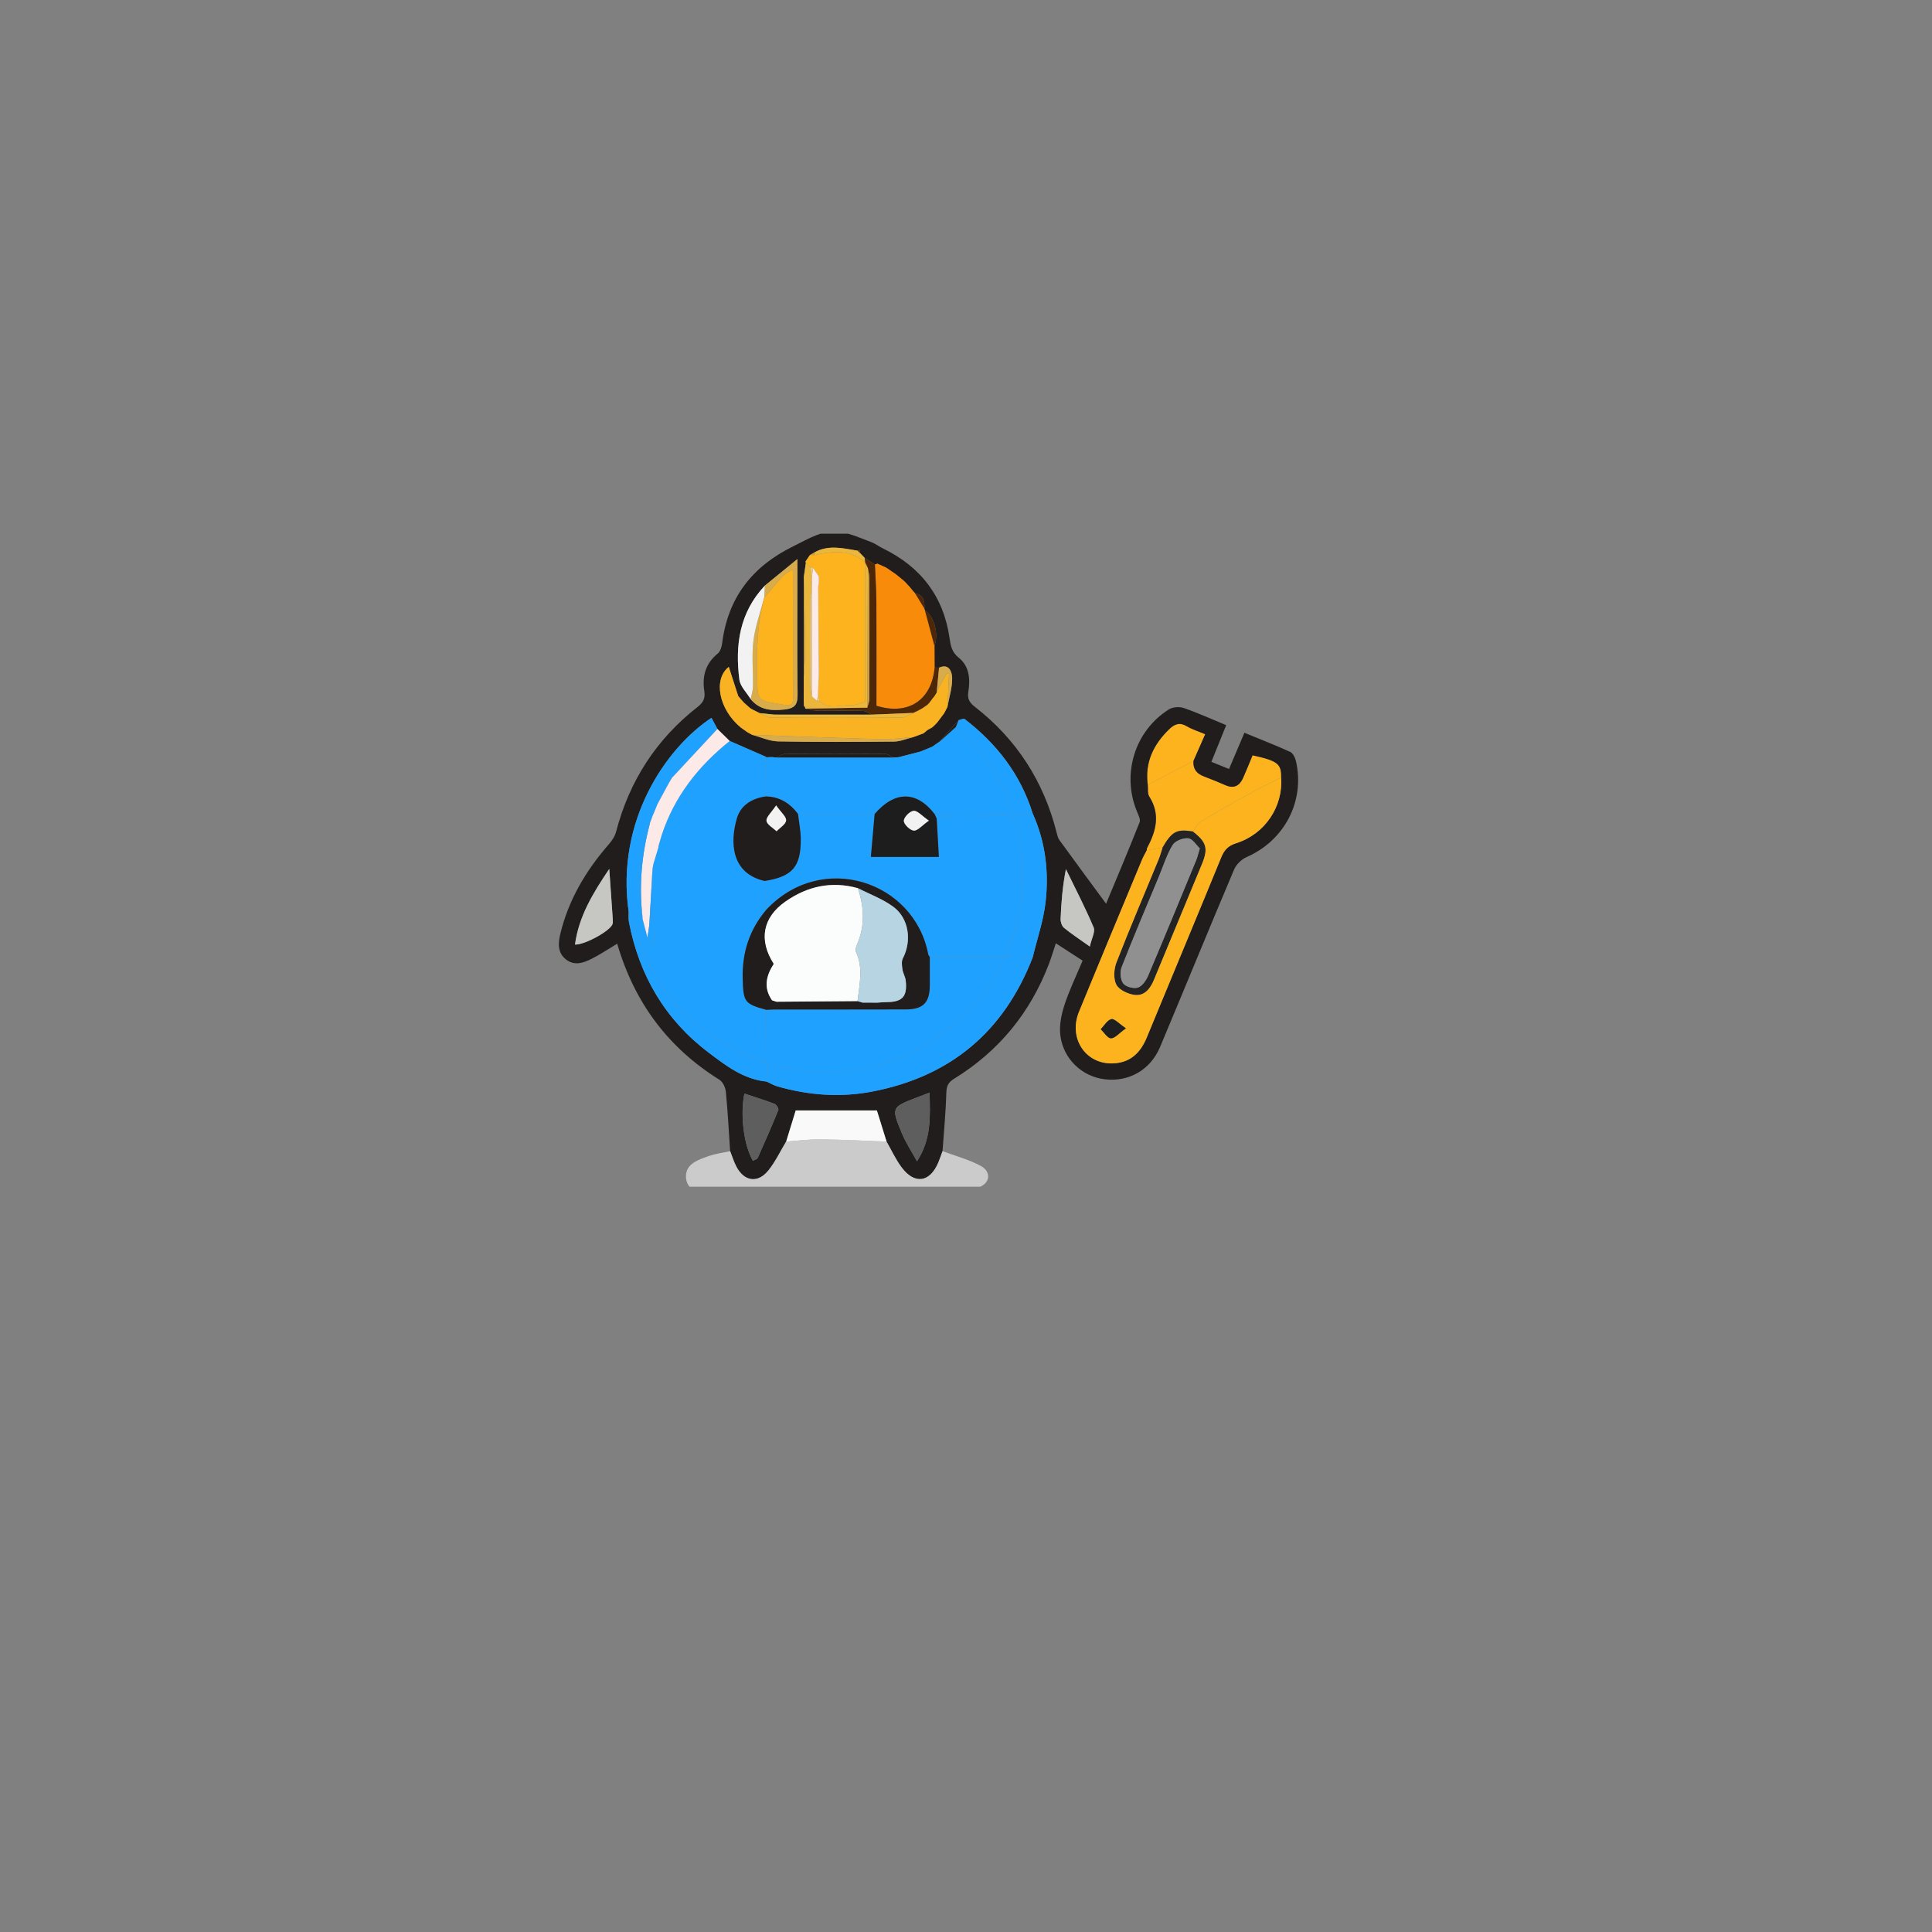 <svg xmlns="http://www.w3.org/2000/svg" xmlns:xlink="http://www.w3.org/1999/xlink" width="500" zoomAndPan="magnify" viewBox="0 0 375 375" height="500" preserveAspectRatio="xMidYMid meet" version="1.0"><rect x="0" y="0" width="375" height="375" fill="#808080" stroke="none"/><defs><clipPath id="bec29f6a66"><path d="M 108 103.586 L 252 103.586 L 252 229 L 108 229 Z M 108 103.586 " clip-rule="nonzero"/></clipPath><clipPath id="135d4a6168"><path d="M 133 221 L 192 221 L 192 230.336 L 133 230.336 Z M 133 221 " clip-rule="nonzero"/></clipPath></defs><path fill="#fcb31e" d="M 248.676 150.918 C 246.504 152.023 244.301 153.074 242.168 154.25 C 239.07 155.957 235.996 157.715 232.977 159.551 C 232.359 159.93 232.023 160.766 231.555 161.391 C 228.406 160.875 227.5 161.352 225.656 164.488 C 224.633 164.676 223.613 164.863 222.59 165.051 C 222.605 164.895 222.582 164.723 222.648 164.594 C 224.395 161.324 225.273 158.059 223.066 154.59 C 222.699 154.016 222.863 153.105 222.781 152.348 C 225.738 150.797 228.695 149.25 231.652 147.695 C 231.543 149.211 232.242 150.152 233.652 150.68 C 235.09 151.215 236.504 151.816 237.918 152.422 C 239.527 153.105 240.605 152.504 241.273 151.02 C 241.93 149.555 242.516 148.055 243.129 146.598 C 248.012 147.684 248.727 148.246 248.676 150.918 Z M 248.676 150.918 " fill-opacity="1" fill-rule="nonzero"/><path fill="#fcb31e" d="M 231.652 147.699 C 228.695 149.25 225.738 150.797 222.781 152.352 C 222.195 147.996 223.875 144.523 226.93 141.555 C 227.992 140.516 228.996 140.148 230.391 140.977 C 231.434 141.59 232.625 141.953 233.938 142.508 C 233.117 144.359 232.383 146.031 231.652 147.699 Z M 231.652 147.699 " fill-opacity="1" fill-rule="nonzero"/><path fill="#242424" d="M 225.656 164.492 C 227.5 161.355 228.406 160.879 231.555 161.395 C 234.211 163.465 234.559 164.688 233.281 167.766 C 230.184 175.254 227.059 182.73 223.969 190.219 C 223.266 191.926 222.129 193.352 220.242 193.117 C 218.953 192.957 217.23 192.168 216.684 191.133 C 216.082 189.992 216.195 188.105 216.703 186.809 C 219.301 180.117 222.133 173.523 224.859 166.883 C 225.18 166.109 225.391 165.289 225.656 164.492 Z M 232.879 164.672 C 232.203 164.039 231.488 162.812 230.645 162.719 C 229.656 162.613 228.102 163.211 227.617 164.004 C 226.465 165.898 225.801 168.086 224.941 170.156 C 222.508 176.004 220.023 181.828 217.711 187.727 C 217.355 188.633 217.461 190.133 218.016 190.871 C 218.504 191.535 220.035 191.945 220.855 191.688 C 221.691 191.422 222.461 190.301 222.852 189.383 C 226.023 181.914 229.105 174.414 232.199 166.914 C 232.426 166.355 232.559 165.75 232.879 164.672 Z M 232.879 164.672 " fill-opacity="1" fill-rule="nonzero"/><g clip-path="url(#bec29f6a66)"><path fill="#201d1c" d="M 141.719 223.438 C 141.461 219.59 141.262 215.73 140.887 211.895 C 140.805 211.074 140.293 209.98 139.633 209.574 C 129.66 203.355 123.129 194.578 119.797 183.168 C 118.145 184.156 116.57 185.219 114.891 186.074 C 113.281 186.898 111.5 187.52 109.855 186.227 C 108.234 184.953 108.316 183.141 108.746 181.328 C 110.328 174.703 113.684 169.043 118.113 163.945 C 118.742 163.223 119.348 162.348 119.582 161.449 C 122.148 151.598 127.379 143.488 135.395 137.223 C 136.52 136.344 136.922 135.523 136.707 134.129 C 136.258 131.277 136.941 128.785 139.309 126.855 C 139.805 126.453 140.074 125.582 140.164 124.895 C 141.277 116.004 145.984 109.945 154.043 106 C 157.082 104.516 159.848 102.676 163.316 103.293 C 165.305 103.645 167.207 104.512 169.117 105.227 C 169.898 105.52 170.582 106.059 171.336 106.426 C 178.688 110 183.145 115.723 184.312 123.887 C 184.52 125.328 184.742 126.582 186.082 127.652 C 188.141 129.293 188.352 131.793 187.953 134.262 C 187.746 135.559 188.105 136.324 189.176 137.156 C 197.285 143.445 202.566 151.617 205.082 161.574 C 205.215 162.086 205.336 162.656 205.637 163.066 C 208.637 167.207 211.676 171.316 214.691 175.41 C 216.77 170.41 219.047 165.027 221.199 159.594 C 221.418 159.039 220.938 158.148 220.66 157.457 C 217.695 150.219 220.25 141.871 226.875 137.695 C 227.621 137.223 228.922 137.133 229.777 137.426 C 232.535 138.383 235.203 139.598 238.004 140.754 C 237.02 143.195 236.105 145.453 235.129 147.871 C 236.312 148.348 237.355 148.773 238.555 149.258 C 239.57 146.867 240.523 144.621 241.539 142.23 C 244.613 143.496 247.559 144.637 250.43 145.945 C 250.977 146.195 251.402 147.09 251.551 147.758 C 253.312 155.547 249.301 163.156 241.957 166.363 C 240.977 166.793 239.957 167.781 239.543 168.762 C 234.691 180.219 229.988 191.742 225.172 203.211 C 223.277 207.715 219.078 210.062 214.371 209.48 C 210.023 208.945 206.371 205.543 205.812 200.957 C 205.582 199.055 206 196.949 206.602 195.094 C 207.559 192.168 208.918 189.367 210.133 186.457 C 208.438 185.363 206.77 184.277 204.938 183.094 C 204.477 184.477 204.09 185.781 203.609 187.051 C 199.992 196.562 193.871 204.039 185.203 209.375 C 184.062 210.074 183.723 210.781 183.684 212.105 C 183.574 215.883 183.211 219.656 182.945 223.43 C 182.684 224.145 182.445 224.871 182.152 225.574 C 180.512 229.547 177.492 229.977 174.945 226.504 C 173.828 224.98 173.027 223.227 172.078 221.574 C 171.422 219.457 170.758 217.34 170.195 215.531 C 164.797 215.531 159.664 215.531 154.441 215.531 C 153.855 217.445 153.223 219.508 152.59 221.57 C 151.453 223.457 150.496 225.488 149.129 227.191 C 147.074 229.738 144.422 229.324 142.91 226.402 C 142.426 225.465 142.113 224.434 141.719 223.438 Z M 181.398 140.758 C 181.559 140.594 181.723 140.434 181.883 140.266 L 181.863 140.289 C 182.332 139.664 182.801 139.039 183.27 138.414 L 183.266 138.422 C 183.484 138 183.703 137.578 183.922 137.156 L 183.906 137.117 C 184.242 135.27 184.852 133.414 184.805 131.578 C 184.781 130.555 184.316 128.691 182.262 129.594 C 181.973 129.586 181.68 129.582 181.391 129.574 C 181.387 128.172 181.379 126.773 181.375 125.371 C 182.223 122.996 181.355 119.742 179.516 118.43 C 179.441 118.336 179.41 118.227 179.422 118.109 C 179.484 116.727 179.312 115.492 177.633 115.18 L 177.645 115.191 C 177.496 115.027 177.352 114.859 177.203 114.699 L 177.195 114.691 C 176.984 114.438 176.773 114.18 176.566 113.926 L 176.734 113.777 L 176.562 113.922 C 176.266 113.605 175.969 113.281 175.672 112.961 L 175.742 112.836 L 175.68 112.969 C 175.52 112.824 175.359 112.684 175.203 112.539 L 175.293 112.371 L 175.199 112.539 C 174.941 112.332 174.68 112.117 174.426 111.91 L 174.422 111.906 C 174.254 111.766 174.082 111.621 173.914 111.48 L 173.922 111.492 C 173.285 111.059 172.645 110.617 172.008 110.18 L 172.004 110.184 C 171.441 109.922 170.879 109.668 170.316 109.41 C 170.156 109.465 169.988 109.523 169.828 109.578 C 169.156 109.141 168.488 108.707 167.816 108.27 C 167.52 107.957 167.223 107.652 166.922 107.344 C 166.891 107.133 166.863 106.922 166.832 106.715 C 166.719 106.777 166.602 106.836 166.488 106.902 C 163.68 106.449 160.855 105.688 158.117 107.207 C 157.816 107.379 157.516 107.559 157.211 107.734 L 157.211 107.73 C 156.934 108.141 156.648 108.551 156.367 108.965 C 156.324 109.055 156.344 109.129 156.426 109.199 C 156.293 110.113 156.156 111.031 156.02 111.949 C 156.02 118.43 156.02 124.914 156.02 131.395 C 156.02 131.73 156.016 132.066 156.016 132.402 C 156.012 133.617 156.012 134.832 156.008 136.051 C 156.02 136.379 156.031 136.707 156.047 137.027 C 156.129 137.148 156.219 137.262 156.305 137.379 L 156.281 137.547 C 157.008 137.68 157.734 137.918 158.465 137.926 C 161.445 137.969 164.43 137.898 167.406 137.973 C 168.039 137.992 168.656 138.457 169.281 138.719 C 168.664 138.723 168.051 138.723 167.438 138.727 C 167.133 138.727 166.828 138.723 166.523 138.723 C 165.441 138.723 164.352 138.723 163.27 138.723 C 163.113 138.723 162.957 138.723 162.801 138.723 C 160.625 138.723 158.457 138.723 156.281 138.723 C 155.824 138.723 155.367 138.723 154.902 138.723 C 153.664 138.723 152.426 138.723 151.184 138.723 C 150.875 138.719 150.562 138.719 150.25 138.715 C 149.316 138.617 148.387 138.523 147.453 138.426 L 147.445 138.422 C 147.016 138.203 146.586 137.988 146.16 137.77 L 146.203 137.809 C 146 137.691 145.801 137.574 145.602 137.457 L 145.621 137.469 C 145.199 137.102 144.785 136.73 144.363 136.359 L 144.402 136.395 C 144.176 136.145 143.953 135.895 143.73 135.641 L 143.723 135.625 C 143.578 135.457 143.434 135.281 143.289 135.113 C 142.672 133.215 142.062 131.316 141.457 129.445 C 138.398 131.844 139.516 137.688 143.785 141.215 C 144.23 141.527 144.672 141.84 145.117 142.156 L 145.109 142.148 C 145.422 142.316 145.734 142.492 146.043 142.66 L 146.012 142.641 C 147.691 143.082 149.363 143.875 151.055 143.906 C 158.547 144.051 166.043 144.016 173.535 143.938 C 174.77 143.926 176.004 143.383 177.242 143.082 L 177.23 143.086 C 177.895 142.844 178.555 142.598 179.215 142.355 L 179.254 142.336 C 179.512 142.117 179.773 141.902 180.035 141.684 L 180.012 141.703 C 180.316 141.531 180.629 141.363 180.934 141.191 L 180.922 141.203 C 181.09 141.047 181.258 140.895 181.426 140.738 Z M 180.949 144.941 L 180.949 144.938 C 180.18 145.254 179.406 145.574 178.633 145.891 L 178.633 145.887 C 177.23 146.246 175.828 146.613 174.426 146.973 C 174.113 146.992 173.797 147.008 173.484 147.023 C 172.91 146.781 172.344 146.332 171.77 146.328 C 165.324 146.277 158.883 146.277 152.441 146.328 C 151.867 146.332 151.301 146.781 150.727 147.023 C 150.414 147 150.098 146.977 149.785 146.953 C 149.426 146.941 149.07 146.926 148.715 146.914 C 146.355 145.883 143.992 144.848 141.633 143.816 C 140.84 143.039 140.047 142.262 139.254 141.484 C 138.871 140.773 138.488 140.059 138.098 139.328 C 129.293 145.141 119.512 159.266 122.023 176.926 C 122.039 177.613 121.957 178.324 122.086 178.988 C 124.082 189.355 129.125 197.934 137.559 204.312 C 140.906 206.84 144.336 209.504 148.805 209.926 C 149.492 210.242 150.148 210.648 150.867 210.855 C 156.941 212.598 163.086 213.062 169.328 211.863 C 184.52 208.938 194.871 200.227 200.449 185.816 C 201.305 182.246 202.531 178.719 202.945 175.098 C 203.613 169.215 202.93 163.395 200.449 157.902 C 198.094 150.316 193.473 144.355 187.246 139.566 C 187.035 139.402 186.465 139.703 186.062 139.781 C 184.82 141.18 183.582 142.574 182.34 143.977 L 182.32 143.988 C 181.863 144.312 181.41 144.625 180.949 144.941 Z M 148.457 113.668 C 143.539 118.863 142.652 125.207 143.512 131.918 C 143.68 133.25 144.941 134.438 145.695 135.695 C 147.449 137.812 149.641 137.992 152.262 137.715 C 154.66 137.465 154.836 136.395 154.809 134.438 C 154.711 127.086 154.773 119.73 154.773 112.379 C 154.773 111.34 154.773 110.301 154.773 108.516 C 152.312 110.523 150.383 112.094 148.457 113.668 Z M 222.781 152.352 C 222.863 153.109 222.699 154.02 223.066 154.594 C 225.273 158.062 224.395 161.332 222.648 164.598 C 222.582 164.727 222.605 164.902 222.59 165.055 C 222.285 165.652 221.938 166.238 221.676 166.855 C 217.586 176.703 213.473 186.539 209.43 196.402 C 207.375 201.414 210.582 206.445 215.77 206.414 C 219.203 206.391 221.305 204.496 222.578 201.406 C 227.375 189.762 232.242 178.148 237.012 166.492 C 237.613 165.02 238.328 164.184 239.938 163.672 C 245.535 161.906 249.059 156.586 248.676 150.926 C 248.727 148.25 248.016 147.691 243.125 146.605 C 242.512 148.066 241.926 149.562 241.27 151.027 C 240.602 152.512 239.527 153.113 237.914 152.43 C 236.5 151.828 235.086 151.227 233.648 150.688 C 232.238 150.16 231.539 149.219 231.648 147.703 C 232.383 146.035 233.117 144.363 233.93 142.512 C 232.617 141.957 231.426 141.594 230.383 140.98 C 228.988 140.152 227.984 140.516 226.918 141.559 C 223.871 144.523 222.191 147.992 222.781 152.352 Z M 144.484 212.266 C 143.633 216.453 144.379 222.289 146.145 225.309 C 146.461 225.129 146.953 225.027 147.07 224.758 C 148.457 221.676 149.809 218.582 151.074 215.449 C 151.184 215.184 150.707 214.402 150.344 214.262 C 148.426 213.527 146.457 212.918 144.484 212.266 Z M 180.426 212.082 C 179.367 212.488 178.672 212.746 177.977 213.012 C 173.031 214.922 172.965 214.953 175.035 219.93 C 175.828 221.836 176.988 223.582 177.984 225.41 C 180.785 221.105 180.547 216.781 180.426 212.082 Z M 118.258 168.652 C 115.055 173.406 112.34 177.875 111.609 183.344 C 113.594 183.387 118.367 180.699 118.871 179.418 C 118.977 179.148 118.965 178.812 118.949 178.512 C 118.734 175.387 118.512 172.262 118.258 168.652 Z M 211.535 183.723 C 211.883 182.133 212.629 180.836 212.273 180.008 C 210.648 176.168 208.719 172.457 206.891 168.695 C 206.227 172.125 205.988 175.242 205.859 178.367 C 205.84 178.941 206.098 179.746 206.52 180.09 C 207.938 181.258 209.48 182.258 211.535 183.723 Z M 211.535 183.723 " fill-opacity="1" fill-rule="nonzero"/></g><g clip-path="url(#135d4a6168)"><path fill="#cbcbcb" d="M 141.719 223.438 C 142.113 224.43 142.426 225.465 142.914 226.406 C 144.426 229.328 147.078 229.742 149.133 227.195 C 150.504 225.496 151.457 223.461 152.594 221.574 C 154.805 221.422 157.016 221.117 159.227 221.141 C 163.512 221.188 167.797 221.422 172.078 221.578 C 173.023 223.23 173.828 224.984 174.945 226.508 C 177.488 229.984 180.512 229.551 182.152 225.578 C 182.441 224.875 182.684 224.148 182.945 223.434 C 185.434 224.363 188.051 225.047 190.367 226.301 C 192.195 227.289 192.309 229.25 190.512 230.223 C 187.508 231.844 184.273 233.297 180.965 234.016 C 171.148 236.148 161.168 236.098 151.238 235.02 C 146.602 234.516 142.02 233.344 137.473 232.215 C 135.492 231.723 133.137 230.793 133.141 228.328 C 133.145 225.875 135.523 225.129 137.469 224.418 C 138.828 223.93 140.301 223.758 141.719 223.438 Z M 141.719 223.438 " fill-opacity="1" fill-rule="nonzero"/></g><path fill="#1fa2ff" d="M 122.016 176.934 C 119.512 159.277 129.289 145.152 138.094 139.336 C 138.484 140.066 138.867 140.781 139.242 141.492 C 136.445 144.504 133.648 147.508 130.852 150.52 C 130.68 150.699 130.512 150.879 130.336 151.062 L 130.402 151.027 C 130.219 151.332 130.031 151.641 129.848 151.941 L 129.871 151.906 C 129.695 152.23 129.523 152.547 129.348 152.871 C 129.191 153.16 129.035 153.453 128.879 153.742 C 128.445 154.543 128.008 155.344 127.574 156.148 L 127.602 156.117 C 127.414 156.574 127.227 157.035 127.039 157.492 L 127.055 157.473 C 126.91 157.797 126.762 158.129 126.617 158.457 L 126.648 158.422 C 126.477 158.891 126.305 159.359 126.129 159.828 L 126.152 159.801 C 125.852 160.227 125.371 160.613 125.277 161.078 C 124.723 163.918 123.934 166.77 123.848 169.629 C 123.766 172.527 124.414 175.445 124.746 178.355 L 124.723 178.332 C 125.043 179.574 125.371 180.824 125.695 182.066 L 125.66 182 C 125.773 182.637 125.883 183.273 126 183.906 C 126.254 183.891 126.508 183.879 126.762 183.871 C 126.844 183.18 127.023 182.484 126.992 181.797 C 126.879 178.734 126.676 175.684 126.562 172.621 C 126.516 171.293 126.613 169.961 126.645 168.633 C 126.703 168.312 126.758 168 126.82 167.68 C 127.152 166.57 127.492 165.461 127.828 164.348 L 127.766 164.344 C 127.984 163.598 128.203 162.852 128.422 162.098 C 130.875 154.598 135.539 148.691 141.625 143.82 C 143.984 144.852 146.344 145.887 148.707 146.918 L 148.723 147.016 C 148.684 149.539 148.645 152.062 148.613 154.586 C 145.973 154.973 143.793 156.254 143.035 158.82 C 141.707 163.312 141.785 169.484 148.418 171 C 148.527 172.852 148.641 174.699 148.754 176.547 C 145.473 180.41 144.016 184.863 144.152 189.941 C 144.27 194.438 144.465 194.852 148.734 196.008 C 148.703 199.406 148.668 202.809 148.629 206.211 C 134.918 201.555 126.344 192.18 122.797 178.152 C 122.688 177.711 122.285 177.34 122.016 176.934 Z M 122.016 176.934 " fill-opacity="1" fill-rule="nonzero"/><path fill="#1fa2ff" d="M 148.617 154.586 C 148.656 152.062 148.691 149.539 148.73 147.016 C 149.082 147 149.434 146.977 149.781 146.957 C 150.094 146.98 150.406 147.004 150.723 147.027 C 158.309 147.027 165.895 147.027 173.484 147.027 C 173.797 147.012 174.113 146.996 174.426 146.977 C 175.828 146.617 177.23 146.254 178.633 145.887 L 178.633 145.891 C 179.406 145.574 180.18 145.254 180.949 144.938 L 180.949 144.941 C 181.41 144.625 181.863 144.312 182.32 143.992 L 182.34 143.98 C 183.395 143.031 184.457 142.082 185.516 141.133 C 190.629 145.703 194.746 150.926 196.289 157.809 C 191.328 157.879 186.375 157.945 181.418 158.02 C 177.914 153.465 173.664 153.461 169.766 158.004 C 164.812 158 159.855 157.992 154.902 157.988 C 153.328 155.898 151.309 154.617 148.617 154.586 Z M 148.617 154.586 " fill-opacity="1" fill-rule="nonzero"/><path fill="#fcb31e" d="M 248.676 150.918 C 249.059 156.582 245.535 161.898 239.938 163.664 C 238.328 164.176 237.609 165.012 237.012 166.484 C 232.246 178.141 227.375 189.754 222.578 201.398 C 221.305 204.484 219.203 206.383 215.77 206.402 C 210.582 206.438 207.375 201.406 209.43 196.395 C 213.473 186.527 217.586 176.691 221.676 166.848 C 221.938 166.23 222.285 165.648 222.59 165.043 C 223.613 164.859 224.633 164.672 225.656 164.484 C 225.391 165.281 225.18 166.105 224.859 166.879 C 222.133 173.52 219.301 180.113 216.703 186.805 C 216.203 188.094 216.082 189.988 216.684 191.129 C 217.23 192.16 218.949 192.953 220.242 193.113 C 222.129 193.348 223.266 191.918 223.969 190.215 C 227.059 182.727 230.184 175.246 233.281 167.762 C 234.559 164.684 234.211 163.461 231.555 161.391 C 232.023 160.766 232.359 159.93 232.977 159.551 C 235.996 157.715 239.07 155.957 242.168 154.25 C 244.301 153.074 246.504 152.023 248.676 150.918 Z M 218.539 199.594 C 217.168 198.684 216.305 197.668 215.715 197.812 C 214.914 198.004 214.328 199.086 213.652 199.781 C 214.316 200.41 214.969 201.527 215.641 201.539 C 216.406 201.547 217.176 200.566 218.539 199.594 Z M 218.539 199.594 " fill-opacity="1" fill-rule="nonzero"/><path fill="#1fa2ff" d="M 200.449 185.824 C 194.867 200.23 184.52 208.941 169.328 211.871 C 163.086 213.074 156.941 212.609 150.867 210.867 C 150.148 210.66 149.492 210.25 148.805 209.938 C 148.824 208.84 148.848 207.746 148.863 206.648 C 149.469 206.742 150.086 206.793 150.68 206.938 C 156.672 208.422 162.672 208.469 168.703 207.141 C 174.926 205.777 180.391 202.832 185.207 198.816 C 189.434 195.301 192.895 191.066 194.867 185.805 C 194.996 185.734 195.137 185.676 195.273 185.621 C 196.996 185.684 198.723 185.758 200.449 185.824 Z M 200.449 185.824 " fill-opacity="1" fill-rule="nonzero"/><path fill="#fcb31e" d="M 156.422 109.184 C 156.348 109.121 156.328 109.043 156.371 108.957 C 156.652 108.543 156.938 108.133 157.219 107.719 L 157.219 107.723 C 157.527 107.723 157.832 107.73 158.141 107.73 C 161.574 106.977 164.953 106.586 167.91 109.125 L 167.906 109.121 C 167.906 118.184 167.906 127.242 167.906 136.254 C 166.777 136.523 165.949 136.918 165.148 136.875 C 163.105 136.766 160.871 137.867 159.059 136.055 C 158.969 135.734 158.883 135.41 158.793 135.082 C 158.801 134.66 158.809 134.238 158.812 133.812 C 158.852 132.844 158.895 131.871 158.934 130.895 C 158.895 125.211 158.855 119.531 158.812 113.848 C 158.852 113.637 158.895 113.426 158.934 113.219 C 158.938 112.957 158.941 112.703 158.945 112.445 C 158.938 112.238 158.926 112.035 158.922 111.824 C 158.551 111.293 158.176 110.758 157.797 110.23 C 157.629 110.188 157.457 110.141 157.285 110.098 C 157.004 109.797 156.711 109.492 156.422 109.184 Z M 156.422 109.184 " fill-opacity="1" fill-rule="nonzero"/><path fill="#f88c0a" d="M 181.379 125.375 C 181.383 126.777 181.391 128.176 181.398 129.578 C 180.84 135.875 176.297 138.918 170.113 136.98 C 170.113 130.328 170.141 123.629 170.102 116.934 C 170.086 114.477 169.918 112.023 169.82 109.574 C 169.98 109.52 170.148 109.461 170.309 109.406 C 170.867 109.664 171.434 109.918 171.992 110.18 L 172 110.176 C 172.641 110.609 173.277 111.051 173.914 111.488 L 173.902 111.477 C 174.074 111.617 174.242 111.762 174.414 111.902 L 174.418 111.906 C 174.676 112.113 174.938 112.324 175.191 112.535 L 175.285 112.367 L 175.195 112.535 C 175.355 112.68 175.512 112.82 175.672 112.961 L 175.734 112.832 L 175.664 112.957 C 175.961 113.277 176.262 113.602 176.559 113.918 L 176.73 113.773 L 176.562 113.922 C 176.77 114.176 176.98 114.43 177.191 114.688 L 177.199 114.695 C 177.348 114.859 177.492 115.027 177.641 115.188 L 177.625 115.176 C 178.227 116.152 178.82 117.129 179.418 118.105 C 179.406 118.223 179.434 118.332 179.512 118.426 C 180.141 120.75 180.758 123.062 181.379 125.375 Z M 181.379 125.375 " fill-opacity="1" fill-rule="nonzero"/><path fill="#f9b221" d="M 143.785 141.211 C 139.512 137.68 138.395 131.84 141.457 129.441 C 142.062 131.312 142.672 133.211 143.289 135.109 C 143.434 135.277 143.578 135.453 143.723 135.621 L 143.73 135.637 C 143.957 135.887 144.18 136.137 144.402 136.391 L 144.363 136.355 C 144.785 136.727 145.199 137.094 145.621 137.465 L 145.602 137.453 C 145.801 137.57 146 137.688 146.203 137.805 L 146.16 137.766 C 146.586 137.984 147.016 138.199 147.445 138.41 L 147.453 138.414 C 148.18 138.723 148.902 139.285 149.625 139.289 C 158.105 139.352 166.582 139.352 175.055 139.285 C 175.773 139.281 176.484 138.695 177.203 138.383 L 177.191 138.391 C 177.508 138.246 177.82 138.098 178.141 137.953 L 178.152 137.945 C 178.453 137.777 178.758 137.609 179.059 137.445 L 179.039 137.453 C 179.324 137.258 179.613 137.059 179.898 136.863 L 179.871 136.91 C 180.039 136.746 180.203 136.586 180.371 136.426 L 180.332 136.465 C 180.535 136.191 180.734 135.918 180.938 135.648 L 180.961 135.617 C 181.094 135.449 181.234 135.281 181.371 135.113 L 181.352 135.141 C 181.504 134.898 181.652 134.66 181.805 134.418 L 181.828 134.23 C 182.457 133.078 183.086 131.926 183.719 130.773 C 183.879 130.773 184.043 130.777 184.203 130.777 C 184.105 132.895 184.012 135.008 183.914 137.121 L 183.926 137.16 C 183.707 137.578 183.488 138 183.273 138.426 L 183.277 138.422 C 182.809 139.043 182.34 139.668 181.871 140.293 L 181.895 140.27 C 181.73 140.438 181.566 140.598 181.406 140.762 L 181.43 140.738 C 181.262 140.895 181.094 141.047 180.926 141.203 L 180.938 141.191 C 180.633 141.363 180.324 141.531 180.016 141.703 L 180.039 141.684 C 179.777 141.902 179.516 142.117 179.258 142.336 L 179.219 142.355 C 178.559 142.598 177.898 142.844 177.238 143.086 L 177.246 143.082 C 175.188 143.223 173.117 143.527 171.062 143.473 C 162.715 143.254 154.363 142.926 146.016 142.637 L 146.047 142.656 C 145.738 142.488 145.426 142.312 145.113 142.145 L 145.121 142.152 C 144.672 141.836 144.227 141.523 143.785 141.211 Z M 143.785 141.211 " fill-opacity="1" fill-rule="nonzero"/><path fill="#1fa2ff" d="M 200.449 185.824 C 198.723 185.758 196.996 185.688 195.273 185.617 C 195.359 185.242 195.387 184.844 195.535 184.5 C 198.887 176.809 199.266 168.871 197.574 160.746 C 197.234 159.109 196.527 158.25 194.621 158.352 C 191.387 158.52 188.133 158.359 184.891 158.418 C 183.863 158.441 182.84 158.734 181.816 158.902 C 181.684 158.609 181.551 158.316 181.418 158.027 C 186.375 157.957 191.328 157.887 196.289 157.816 C 197.676 157.848 199.059 157.879 200.449 157.914 C 202.93 163.406 203.613 169.227 202.945 175.109 C 202.531 178.727 201.305 182.254 200.449 185.824 Z M 200.449 185.824 " fill-opacity="1" fill-rule="nonzero"/><path fill="#fceae9" d="M 141.629 143.82 C 135.543 148.691 130.883 154.598 128.426 162.098 C 128.207 162.848 127.988 163.594 127.77 164.344 L 127.832 164.348 C 127.496 165.461 127.156 166.57 126.824 167.68 C 126.762 168 126.707 168.312 126.648 168.633 C 126.453 172.152 126.273 175.664 126.051 179.18 C 125.992 180.129 125.797 181.062 125.664 182.004 L 125.699 182.07 C 125.375 180.828 125.047 179.578 124.727 178.336 L 124.75 178.363 C 123.98 172.082 124.52 165.902 126.156 159.805 L 126.137 159.832 C 126.309 159.363 126.48 158.895 126.652 158.426 L 126.625 158.461 C 126.77 158.133 126.918 157.805 127.059 157.477 L 127.043 157.496 C 127.23 157.039 127.418 156.582 127.605 156.121 L 127.578 156.152 C 128.012 155.348 128.449 154.547 128.883 153.746 C 129.039 153.457 129.195 153.164 129.352 152.875 C 129.527 152.551 129.699 152.234 129.875 151.91 L 129.855 151.945 C 130.035 151.641 130.223 151.332 130.406 151.031 L 130.344 151.066 C 130.512 150.883 130.68 150.707 130.855 150.527 C 133.652 147.516 136.449 144.512 139.246 141.504 C 140.043 142.266 140.836 143.043 141.629 143.82 Z M 141.629 143.82 " fill-opacity="1" fill-rule="nonzero"/><path fill="#1fa2ff" d="M 148.863 206.648 C 148.84 207.746 148.824 208.84 148.805 209.938 C 144.332 209.512 140.906 206.848 137.555 204.32 C 129.121 197.945 124.078 189.367 122.082 179 C 121.953 178.332 122.035 177.621 122.016 176.934 C 122.285 177.344 122.688 177.711 122.797 178.156 C 126.344 192.184 134.918 201.559 148.633 206.219 C 148.711 206.363 148.785 206.504 148.863 206.648 Z M 148.863 206.648 " fill-opacity="1" fill-rule="nonzero"/><path fill="#f9f9f9" d="M 172.082 221.582 C 167.801 221.426 163.512 221.195 159.23 221.148 C 157.023 221.121 154.805 221.422 152.598 221.578 C 153.23 219.516 153.859 217.457 154.449 215.539 C 159.672 215.539 164.809 215.539 170.203 215.539 C 170.762 217.344 171.426 219.465 172.082 221.582 Z M 172.082 221.582 " fill-opacity="1" fill-rule="nonzero"/><path fill="#4d2708" d="M 181.828 134.23 L 181.805 134.418 C 181.652 134.66 181.504 134.898 181.352 135.133 L 181.371 135.109 C 181.234 135.277 181.094 135.445 180.961 135.613 L 180.938 135.645 C 180.734 135.914 180.535 136.188 180.332 136.457 L 180.375 136.422 C 180.207 136.582 180.043 136.742 179.875 136.906 L 179.902 136.863 C 179.617 137.059 179.328 137.258 179.043 137.453 L 179.062 137.445 C 178.762 137.609 178.457 137.777 178.156 137.945 L 178.145 137.953 C 177.828 138.098 177.512 138.246 177.195 138.391 L 177.207 138.383 C 174.566 138.492 171.93 138.602 169.289 138.715 C 168.664 138.453 168.047 137.988 167.414 137.969 C 164.434 137.895 161.453 137.965 158.473 137.922 C 157.742 137.914 157.016 137.672 156.293 137.543 C 160.312 137.477 164.328 137.414 168.348 137.352 C 168.484 136.789 168.738 136.234 168.742 135.672 C 168.77 127.824 168.77 119.977 168.75 112.125 C 168.75 111.531 168.566 110.938 168.465 110.34 C 168.281 109.934 168.098 109.527 167.91 109.121 L 167.914 109.125 C 167.879 108.836 167.852 108.547 167.816 108.262 C 168.488 108.699 169.156 109.137 169.828 109.574 C 169.926 112.027 170.098 114.484 170.109 116.938 C 170.148 123.637 170.121 130.332 170.121 136.984 C 176.309 138.918 180.848 135.879 181.406 129.582 C 181.695 129.59 181.988 129.594 182.273 129.602 C 182.121 131.141 181.977 132.684 181.828 134.23 Z M 181.828 134.23 " fill-opacity="1" fill-rule="nonzero"/><path fill="#1fa2ff" d="M 200.445 157.91 C 199.055 157.875 197.672 157.844 196.285 157.812 C 194.742 150.926 190.625 145.707 185.512 141.137 C 185.691 140.688 185.875 140.242 186.059 139.793 C 186.461 139.707 187.031 139.41 187.242 139.574 C 193.469 144.363 198.094 150.328 200.445 157.91 Z M 200.445 157.91 " fill-opacity="1" fill-rule="nonzero"/><path fill="#d8ab4b" d="M 148.457 113.668 C 150.383 112.094 152.312 110.523 154.773 108.516 C 154.773 110.301 154.773 111.34 154.773 112.379 C 154.773 119.73 154.711 127.086 154.809 134.438 C 154.836 136.395 154.66 137.465 152.262 137.715 C 149.637 137.992 147.449 137.816 145.691 135.695 C 145.848 134.902 146.133 134.113 146.145 133.312 C 146.195 130.324 145.883 127.297 146.238 124.352 C 146.582 121.543 147.594 118.809 148.312 116.043 C 146.93 121.16 146.852 126.383 146.957 131.633 C 147.047 135.926 146.969 135.93 151.148 136.633 C 153.902 137.102 153.98 137.031 153.988 134.176 C 153.992 127.211 153.992 120.246 153.98 113.281 C 153.98 112.477 153.91 111.664 153.852 110.469 C 152.98 111.078 152.352 111.383 151.91 111.859 C 150.676 113.203 149.52 114.621 148.336 116.012 C 148.379 115.234 148.418 114.453 148.457 113.668 Z M 148.457 113.668 " fill-opacity="1" fill-rule="nonzero"/><path fill="#5e5e5e" d="M 144.484 212.266 C 146.457 212.926 148.422 213.527 150.34 214.266 C 150.699 214.406 151.18 215.184 151.07 215.453 C 149.805 218.586 148.449 221.68 147.066 224.762 C 146.949 225.031 146.457 225.133 146.141 225.312 C 144.383 222.289 143.637 216.453 144.484 212.266 Z M 144.484 212.266 " fill-opacity="1" fill-rule="nonzero"/><path fill="#5e5e5e" d="M 180.426 212.082 C 180.547 216.781 180.785 221.105 177.988 225.41 C 176.996 223.586 175.832 221.836 175.039 219.93 C 172.969 214.949 173.035 214.922 177.98 213.012 C 178.672 212.746 179.371 212.488 180.426 212.082 Z M 180.426 212.082 " fill-opacity="1" fill-rule="nonzero"/><path fill="#c6c7c3" d="M 118.258 168.652 C 118.512 172.262 118.734 175.387 118.945 178.512 C 118.965 178.812 118.977 179.148 118.867 179.418 C 118.363 180.695 113.586 183.387 111.605 183.344 C 112.34 177.879 115.055 173.406 118.258 168.652 Z M 118.258 168.652 " fill-opacity="1" fill-rule="nonzero"/><path fill="#c6c7c3" d="M 211.535 183.723 C 209.48 182.258 207.938 181.258 206.523 180.094 C 206.102 179.75 205.84 178.945 205.863 178.371 C 205.988 175.246 206.227 172.125 206.895 168.699 C 208.719 172.457 210.648 176.172 212.277 180.012 C 212.629 180.836 211.887 182.133 211.535 183.723 Z M 211.535 183.723 " fill-opacity="1" fill-rule="nonzero"/><path fill="#eab63b" d="M 168.34 137.348 C 164.32 137.41 160.305 137.473 156.281 137.539 L 156.305 137.371 C 156.273 137.211 156.184 137.094 156.047 137.02 C 156.031 136.691 156.02 136.367 156.008 136.043 C 156.012 134.824 156.012 133.609 156.016 132.391 C 156.016 132.059 156.02 131.723 156.02 131.391 C 156.113 129.57 156.301 127.75 156.289 125.926 C 156.25 121.266 156.117 116.605 156.023 111.945 C 156.16 111.027 156.297 110.109 156.426 109.188 C 156.711 109.496 157 109.797 157.293 110.102 C 157.391 110.715 157.492 111.324 157.59 111.938 C 157.59 112.223 157.586 112.516 157.586 112.805 L 157.441 112.961 C 157.473 113.09 157.539 113.215 157.59 113.336 C 157.586 113.629 157.586 113.918 157.582 114.211 C 157.469 114.957 157.254 115.699 157.25 116.449 C 157.223 121.945 157.223 127.441 157.25 132.938 C 157.254 133.68 157.473 134.426 157.586 135.168 C 157.891 135.426 158.203 135.691 158.508 135.949 C 158.691 135.984 158.871 136.023 159.059 136.055 C 160.871 137.867 163.105 136.766 165.148 136.875 C 165.949 136.918 166.773 136.527 167.906 136.254 C 167.906 127.242 167.906 118.18 167.906 109.121 C 168.094 109.527 168.273 109.934 168.461 110.34 C 168.418 119.344 168.383 128.348 168.34 137.348 Z M 168.34 137.348 " fill-opacity="1" fill-rule="nonzero"/><path fill="#f2f2f2" d="M 148.457 113.668 C 148.418 114.449 148.379 115.234 148.34 116.016 L 148.316 116.039 C 147.598 118.809 146.586 121.539 146.242 124.348 C 145.887 127.293 146.203 130.32 146.148 133.309 C 146.137 134.102 145.852 134.898 145.695 135.691 C 144.941 134.434 143.68 133.242 143.512 131.914 C 142.652 125.207 143.539 118.863 148.457 113.668 Z M 148.457 113.668 " fill-opacity="1" fill-rule="nonzero"/><path fill="#1f1f1f" d="M 173.48 147.027 C 165.895 147.027 158.309 147.027 150.719 147.027 C 151.289 146.785 151.859 146.336 152.434 146.332 C 158.875 146.281 165.32 146.281 171.762 146.332 C 172.336 146.336 172.91 146.785 173.48 147.027 Z M 173.48 147.027 " fill-opacity="1" fill-rule="nonzero"/><path fill="#d8ab4b" d="M 146.008 142.637 C 154.355 142.926 162.707 143.25 171.055 143.473 C 173.109 143.527 175.172 143.223 177.238 143.082 C 176 143.379 174.77 143.926 173.531 143.938 C 166.039 144.016 158.543 144.051 151.051 143.906 C 149.359 143.871 147.688 143.078 146.008 142.637 Z M 146.008 142.637 " fill-opacity="1" fill-rule="nonzero"/><path fill="#eab63b" d="M 169.281 138.707 C 171.922 138.598 174.559 138.488 177.199 138.379 C 176.484 138.691 175.773 139.277 175.051 139.281 C 166.574 139.344 158.094 139.344 149.621 139.285 C 148.898 139.281 148.176 138.719 147.449 138.41 C 148.383 138.508 149.312 138.602 150.246 138.699 C 150.555 138.703 150.871 138.703 151.18 138.707 C 152.422 138.707 153.66 138.707 154.898 138.707 C 155.359 138.707 155.816 138.707 156.277 138.707 C 158.453 138.707 160.621 138.707 162.793 138.707 C 162.953 138.707 163.109 138.707 163.266 138.707 C 164.348 138.707 165.434 138.707 166.52 138.707 C 166.824 138.707 167.129 138.715 167.434 138.715 C 168.055 138.719 168.672 138.715 169.281 138.707 Z M 169.281 138.707 " fill-opacity="1" fill-rule="nonzero"/><path fill="#d8ab4b" d="M 181.828 134.23 C 181.977 132.684 182.121 131.145 182.27 129.598 C 184.32 128.699 184.789 130.559 184.812 131.582 C 184.855 133.418 184.25 135.273 183.914 137.121 C 184.012 135.008 184.105 132.895 184.203 130.777 C 184.043 130.777 183.879 130.773 183.719 130.773 C 183.086 131.926 182.457 133.078 181.828 134.23 Z M 181.828 134.23 " fill-opacity="1" fill-rule="nonzero"/><path fill="#eab63b" d="M 167.812 108.258 C 167.848 108.547 167.875 108.836 167.91 109.121 C 164.953 106.582 161.574 106.973 158.141 107.723 C 158.133 107.547 158.125 107.371 158.121 107.195 C 160.859 105.676 163.684 106.438 166.492 106.887 C 166.637 107.035 166.781 107.184 166.922 107.336 C 167.215 107.645 167.512 107.953 167.812 108.258 Z M 167.812 108.258 " fill-opacity="1" fill-rule="nonzero"/><path fill="#cfa13a" d="M 156.023 111.945 C 156.117 116.605 156.25 121.266 156.289 125.926 C 156.305 127.75 156.117 129.57 156.02 131.391 C 156.02 124.902 156.023 118.426 156.023 111.945 Z M 156.023 111.945 " fill-opacity="1" fill-rule="nonzero"/><path fill="#4d2708" d="M 181.379 125.375 C 180.758 123.062 180.141 120.75 179.52 118.434 C 181.359 119.746 182.234 122.996 181.379 125.375 Z M 181.379 125.375 " fill-opacity="1" fill-rule="nonzero"/><path fill="#1f1f1f" d="M 186.059 139.793 C 185.875 140.242 185.691 140.688 185.512 141.137 C 184.453 142.086 183.391 143.035 182.336 143.984 C 183.578 142.59 184.816 141.191 186.059 139.793 Z M 186.059 139.793 " fill-opacity="1" fill-rule="nonzero"/><path fill="#1f1f1f" d="M 178.633 145.887 C 177.23 146.254 175.828 146.613 174.426 146.977 C 175.828 146.613 177.227 146.254 178.633 145.887 Z M 178.633 145.887 " fill-opacity="1" fill-rule="nonzero"/><path fill="#4d2708" d="M 179.426 118.113 C 178.828 117.137 178.234 116.16 177.637 115.184 C 179.32 115.496 179.492 116.734 179.426 118.113 Z M 179.426 118.113 " fill-opacity="1" fill-rule="nonzero"/><path fill="#4d2708" d="M 173.918 111.488 C 173.281 111.051 172.641 110.609 172.004 110.176 C 172.641 110.609 173.281 111.047 173.918 111.488 Z M 173.918 111.488 " fill-opacity="1" fill-rule="nonzero"/><path fill="#cfa13a" d="M 156.016 132.391 C 156.012 133.609 156.012 134.824 156.008 136.043 C 156.012 134.824 156.016 133.605 156.016 132.391 Z M 156.016 132.391 " fill-opacity="1" fill-rule="nonzero"/><path fill="#d8ab4b" d="M 181.867 140.293 C 182.336 139.668 182.805 139.043 183.273 138.422 C 182.805 139.043 182.336 139.668 181.867 140.293 Z M 181.867 140.293 " fill-opacity="1" fill-rule="nonzero"/><path fill="#1f1f1f" d="M 180.949 144.938 C 180.18 145.254 179.406 145.574 178.633 145.891 C 179.406 145.574 180.18 145.254 180.949 144.938 Z M 180.949 144.938 " fill-opacity="1" fill-rule="nonzero"/><path fill="#d8ab4b" d="M 177.227 143.086 C 177.891 142.84 178.547 142.598 179.211 142.355 C 178.551 142.598 177.891 142.84 177.227 143.086 Z M 177.227 143.086 " fill-opacity="1" fill-rule="nonzero"/><path fill="#4d2708" d="M 172 110.176 C 171.434 109.914 170.875 109.66 170.312 109.402 C 170.875 109.66 171.438 109.918 172 110.176 Z M 172 110.176 " fill-opacity="1" fill-rule="nonzero"/><path fill="#d8ab4b" d="M 143.785 141.211 C 144.23 141.523 144.672 141.836 145.117 142.152 C 144.672 141.836 144.227 141.523 143.785 141.211 Z M 143.785 141.211 " fill-opacity="1" fill-rule="nonzero"/><path fill="#1f1f1f" d="M 182.32 144 C 181.863 144.312 181.41 144.625 180.949 144.945 C 181.41 144.625 181.863 144.312 182.32 144 Z M 182.32 144 " fill-opacity="1" fill-rule="nonzero"/><path fill="#eab63b" d="M 145.621 137.461 C 145.199 137.09 144.777 136.723 144.363 136.352 C 144.785 136.723 145.203 137.09 145.621 137.461 Z M 145.621 137.461 " fill-opacity="1" fill-rule="nonzero"/><path fill="#cfa13a" d="M 157.219 107.719 C 156.938 108.133 156.656 108.543 156.371 108.957 C 156.652 108.543 156.938 108.133 157.219 107.719 Z M 157.219 107.719 " fill-opacity="1" fill-rule="nonzero"/><path fill="#1f1f1f" d="M 149.781 146.957 C 149.434 146.977 149.078 147 148.73 147.016 L 148.711 146.918 C 149.066 146.93 149.422 146.945 149.781 146.957 Z M 149.781 146.957 " fill-opacity="1" fill-rule="nonzero"/><path fill="#eab63b" d="M 147.445 138.41 C 147.016 138.195 146.586 137.984 146.16 137.766 C 146.59 137.98 147.016 138.195 147.445 138.41 Z M 147.445 138.41 " fill-opacity="1" fill-rule="nonzero"/><path fill="#4d2708" d="M 176.57 113.922 C 176.273 113.602 175.977 113.281 175.68 112.961 C 175.973 113.285 176.27 113.605 176.57 113.922 Z M 176.57 113.922 " fill-opacity="1" fill-rule="nonzero"/><path fill="#d8ab4b" d="M 183.27 138.426 C 183.484 138.004 183.707 137.578 183.922 137.16 C 183.707 137.582 183.488 138.004 183.27 138.426 Z M 183.27 138.426 " fill-opacity="1" fill-rule="nonzero"/><path fill="#cfa13a" d="M 158.117 107.199 C 158.125 107.375 158.133 107.551 158.137 107.73 C 157.828 107.73 157.523 107.723 157.211 107.723 C 157.516 107.547 157.816 107.371 158.117 107.199 Z M 158.117 107.199 " fill-opacity="1" fill-rule="nonzero"/><path fill="#d8ab4b" d="M 180.012 141.699 C 180.316 141.527 180.629 141.359 180.934 141.188 C 180.629 141.359 180.316 141.527 180.012 141.699 Z M 180.012 141.699 " fill-opacity="1" fill-rule="nonzero"/><path fill="#4d2708" d="M 166.918 107.34 C 166.773 107.191 166.629 107.043 166.488 106.891 C 166.602 106.828 166.719 106.77 166.832 106.707 C 166.855 106.918 166.887 107.125 166.918 107.34 Z M 166.918 107.34 " fill-opacity="1" fill-rule="nonzero"/><path fill="#4d2708" d="M 177.199 114.695 C 176.988 114.441 176.781 114.184 176.57 113.93 C 176.781 114.184 176.988 114.441 177.199 114.695 Z M 177.199 114.695 " fill-opacity="1" fill-rule="nonzero"/><path fill="#4d2708" d="M 175.199 112.535 C 174.941 112.324 174.68 112.113 174.426 111.906 C 174.68 112.113 174.941 112.324 175.199 112.535 Z M 175.199 112.535 " fill-opacity="1" fill-rule="nonzero"/><path fill="#4d2708" d="M 151.184 138.715 C 150.875 138.707 150.562 138.707 150.25 138.703 C 150.562 138.707 150.871 138.707 151.184 138.715 Z M 151.184 138.715 " fill-opacity="1" fill-rule="nonzero"/><path fill="#d8ab4b" d="M 145.105 142.145 C 145.414 142.312 145.73 142.488 146.039 142.656 C 145.73 142.488 145.422 142.312 145.105 142.145 Z M 145.105 142.145 " fill-opacity="1" fill-rule="nonzero"/><path fill="#eab63b" d="M 144.402 136.387 C 144.176 136.137 143.953 135.887 143.73 135.633 C 143.953 135.887 144.176 136.137 144.402 136.387 Z M 144.402 136.387 " fill-opacity="1" fill-rule="nonzero"/><path fill="#4d2708" d="M 167.438 138.719 C 167.133 138.719 166.828 138.715 166.523 138.715 C 166.828 138.719 167.133 138.719 167.438 138.719 Z M 167.438 138.719 " fill-opacity="1" fill-rule="nonzero"/><path fill="#d8ab4b" d="M 179.254 142.328 C 179.512 142.113 179.773 141.898 180.035 141.68 C 179.77 141.898 179.512 142.113 179.254 142.328 Z M 179.254 142.328 " fill-opacity="1" fill-rule="nonzero"/><path fill="#4d2708" d="M 175.684 112.961 C 175.527 112.82 175.363 112.676 175.207 112.535 C 175.363 112.68 175.52 112.824 175.684 112.961 Z M 175.684 112.961 " fill-opacity="1" fill-rule="nonzero"/><path fill="#eab63b" d="M 143.723 135.621 C 143.578 135.453 143.434 135.277 143.289 135.109 C 143.43 135.277 143.578 135.449 143.723 135.621 Z M 143.723 135.621 " fill-opacity="1" fill-rule="nonzero"/><path fill="#cfa13a" d="M 156.047 137.02 C 156.191 137.094 156.273 137.211 156.305 137.371 C 156.219 137.254 156.129 137.137 156.047 137.02 Z M 156.047 137.02 " fill-opacity="1" fill-rule="nonzero"/><path fill="#4d2708" d="M 174.418 111.902 C 174.246 111.762 174.078 111.617 173.91 111.477 C 174.078 111.617 174.246 111.758 174.418 111.902 Z M 174.418 111.902 " fill-opacity="1" fill-rule="nonzero"/><path fill="#d8ab4b" d="M 180.918 141.195 C 181.086 141.039 181.254 140.887 181.422 140.73 C 181.258 140.887 181.086 141.043 180.918 141.195 Z M 180.918 141.195 " fill-opacity="1" fill-rule="nonzero"/><path fill="#4d2708" d="M 177.648 115.195 C 177.5 115.031 177.355 114.863 177.207 114.703 C 177.355 114.867 177.5 115.031 177.648 115.195 Z M 177.648 115.195 " fill-opacity="1" fill-rule="nonzero"/><path fill="#eab63b" d="M 146.207 137.801 C 146.008 137.68 145.805 137.566 145.605 137.449 C 145.805 137.566 146.008 137.688 146.207 137.801 Z M 146.207 137.801 " fill-opacity="1" fill-rule="nonzero"/><path fill="#d8ab4b" d="M 181.398 140.758 C 181.559 140.594 181.723 140.434 181.883 140.266 C 181.723 140.434 181.562 140.594 181.398 140.758 Z M 181.398 140.758 " fill-opacity="1" fill-rule="nonzero"/><path fill="#1fa2ff" d="M 181.816 158.898 C 182.84 158.727 183.863 158.434 184.891 158.414 C 188.133 158.352 191.387 158.516 194.621 158.348 C 196.527 158.246 197.234 159.105 197.574 160.742 C 199.258 168.867 198.883 176.805 195.535 184.496 C 195.387 184.84 195.359 185.238 195.273 185.613 C 195.133 185.668 194.996 185.727 194.867 185.793 C 190.07 185.785 185.273 185.781 180.473 185.773 C 180.363 185.57 180.199 185.375 180.156 185.156 C 177.445 171.016 159.539 165.07 148.758 176.543 C 148.645 174.695 148.531 172.848 148.422 170.996 C 153.832 170.129 155.496 168.223 155.43 162.734 C 155.41 161.152 155.086 159.574 154.902 157.988 C 159.855 157.992 164.812 158 169.766 158 C 169.523 160.773 169.277 163.555 169.035 166.324 C 173.668 166.324 177.797 166.324 182.242 166.324 C 182.094 163.766 181.957 161.332 181.816 158.898 Z M 181.816 158.898 " fill-opacity="1" fill-rule="nonzero"/><path fill="#1fa2ff" d="M 180.473 185.781 C 185.27 185.789 190.066 185.793 194.867 185.805 C 192.895 191.066 189.434 195.301 185.207 198.816 C 180.391 202.832 174.926 205.777 168.703 207.141 C 162.672 208.469 156.672 208.422 150.68 206.938 C 150.086 206.789 149.469 206.742 148.863 206.648 C 148.785 206.504 148.711 206.363 148.633 206.219 C 148.668 202.816 148.703 199.418 148.738 196.012 C 149.277 195.992 149.816 195.949 150.355 195.949 C 158.84 195.941 167.324 195.953 175.805 195.93 C 179.164 195.922 180.445 194.629 180.473 191.336 C 180.484 189.48 180.473 187.633 180.473 185.781 Z M 180.473 185.781 " fill-opacity="1" fill-rule="nonzero"/><path fill="#201d1c" d="M 180.473 185.781 C 180.473 187.633 180.484 189.484 180.473 191.336 C 180.445 194.629 179.164 195.922 175.805 195.93 C 167.324 195.957 158.84 195.945 150.355 195.949 C 149.816 195.949 149.277 195.992 148.738 196.012 C 144.469 194.855 144.273 194.441 144.156 189.945 C 144.023 184.867 145.48 180.414 148.758 176.555 C 159.539 165.078 177.441 171.027 180.156 185.168 C 180.195 185.383 180.359 185.574 180.473 185.781 Z M 170.242 194.609 C 170.855 194.578 171.473 194.512 172.086 194.508 C 175.16 194.488 176.137 193.441 175.805 190.352 C 175.727 189.605 175.281 188.906 175.168 188.16 C 175.066 187.449 174.945 186.59 175.246 186.008 C 177.012 182.609 176.441 178.246 173.375 175.988 C 171.32 174.473 168.812 173.566 166.512 172.383 C 161.402 170.973 156.711 172 152.445 174.992 C 148.02 178.094 147.234 182.465 150.188 187.082 C 148.715 189.352 148.145 191.699 149.852 194.148 C 150.141 194.242 150.43 194.336 150.719 194.43 C 155.965 194.391 161.211 194.348 166.453 194.309 C 166.785 194.406 167.113 194.5 167.441 194.598 C 168.371 194.609 169.309 194.609 170.242 194.609 Z M 170.242 194.609 " fill-opacity="1" fill-rule="nonzero"/><path fill="#201d1c" d="M 154.898 157.992 C 155.082 159.578 155.406 161.156 155.426 162.738 C 155.492 168.234 153.832 170.141 148.418 171 C 141.789 169.484 141.707 163.309 143.035 158.82 C 143.793 156.254 145.973 154.973 148.613 154.586 C 151.309 154.617 153.328 155.898 154.898 157.992 Z M 150.645 156.328 C 149.699 157.758 148.688 158.609 148.781 159.324 C 148.879 160.07 150.035 160.68 150.73 161.352 C 151.395 160.66 152.508 160.008 152.582 159.258 C 152.645 158.539 151.621 157.719 150.645 156.328 Z M 150.645 156.328 " fill-opacity="1" fill-rule="nonzero"/><path fill="#1fa2ff" d="M 126.156 159.797 C 124.52 165.895 123.984 172.074 124.75 178.352 C 124.422 175.445 123.77 172.523 123.852 169.625 C 123.934 166.766 124.727 163.914 125.281 161.074 C 125.371 160.613 125.855 160.223 126.156 159.797 Z M 126.156 159.797 " fill-opacity="1" fill-rule="nonzero"/><path fill="#1fa2ff" d="M 125.664 182 C 125.797 181.062 125.992 180.121 126.051 179.176 C 126.273 175.66 126.453 172.141 126.648 168.629 C 126.617 169.957 126.516 171.289 126.566 172.617 C 126.68 175.68 126.883 178.734 126.996 181.793 C 127.023 182.48 126.848 183.176 126.77 183.867 C 126.512 183.879 126.258 183.891 126.004 183.902 C 125.891 183.27 125.773 182.633 125.664 182 Z M 125.664 182 " fill-opacity="1" fill-rule="nonzero"/><path fill="#e14545" d="M 126.824 167.676 C 127.156 166.566 127.496 165.457 127.832 164.344 C 127.492 165.457 127.156 166.566 126.824 167.676 Z M 126.824 167.676 " fill-opacity="1" fill-rule="nonzero"/><path fill="#e14545" d="M 124.727 178.328 C 125.047 179.57 125.375 180.82 125.699 182.062 C 125.375 180.82 125.047 179.57 124.727 178.328 Z M 124.727 178.328 " fill-opacity="1" fill-rule="nonzero"/><path fill="#ffffff" d="M 127.77 164.34 C 127.988 163.594 128.207 162.848 128.426 162.094 C 128.207 162.848 127.988 163.594 127.77 164.34 Z M 127.77 164.34 " fill-opacity="1" fill-rule="nonzero"/><path fill="#ffffff" d="M 127.605 156.113 C 127.418 156.57 127.23 157.031 127.043 157.488 C 127.23 157.031 127.418 156.57 127.605 156.113 Z M 127.605 156.113 " fill-opacity="1" fill-rule="nonzero"/><path fill="#ffffff" d="M 130.855 150.516 C 130.688 150.691 130.516 150.875 130.344 151.055 C 130.512 150.875 130.688 150.695 130.855 150.516 Z M 130.855 150.516 " fill-opacity="1" fill-rule="nonzero"/><path fill="#1d1d1d" d="M 181.816 158.898 C 181.957 161.332 182.094 163.766 182.238 166.328 C 177.793 166.328 173.664 166.328 169.031 166.328 C 169.273 163.559 169.52 160.781 169.762 158.004 C 173.656 153.461 177.91 153.465 181.418 158.02 C 181.551 158.316 181.684 158.605 181.816 158.898 Z M 180.293 159.285 C 178.902 158.332 178.051 157.301 177.324 157.383 C 176.582 157.465 175.438 158.637 175.438 159.328 C 175.438 160 176.621 161.152 177.363 161.219 C 178.094 161.285 178.922 160.246 180.293 159.285 Z M 180.293 159.285 " fill-opacity="1" fill-rule="nonzero"/><path fill="#1f1f1f" d="M 218.539 199.594 C 217.176 200.566 216.402 201.547 215.641 201.535 C 214.969 201.527 214.316 200.406 213.652 199.777 C 214.328 199.078 214.914 198 215.715 197.809 C 216.305 197.672 217.172 198.684 218.539 199.594 Z M 218.539 199.594 " fill-opacity="1" fill-rule="nonzero"/><path fill="#fceae9" d="M 157.586 112.805 C 157.586 112.516 157.59 112.223 157.59 111.938 C 157.664 111.371 157.734 110.801 157.805 110.238 C 158.176 110.77 158.551 111.305 158.926 111.832 C 158.938 112.043 158.945 112.246 158.949 112.453 C 158.945 112.711 158.941 112.969 158.938 113.227 C 158.898 113.434 158.855 113.645 158.812 113.855 C 158.852 119.539 158.891 125.219 158.934 130.902 C 158.895 131.875 158.852 132.848 158.812 133.824 C 158.805 134.246 158.797 134.668 158.789 135.094 C 158.695 135.379 158.602 135.668 158.508 135.953 C 158.203 135.695 157.891 135.434 157.586 135.172 C 157.586 128.184 157.582 121.203 157.578 114.215 C 157.582 113.922 157.582 113.633 157.586 113.34 C 157.59 113.156 157.59 112.984 157.586 112.805 Z M 157.586 112.805 " fill-opacity="1" fill-rule="nonzero"/><path fill="#efcc83" d="M 158.812 133.82 C 158.855 132.848 158.895 131.875 158.934 130.898 C 158.895 131.871 158.855 132.844 158.812 133.82 Z M 158.812 133.82 " fill-opacity="1" fill-rule="nonzero"/><path fill="#efcc83" d="M 157.805 110.234 C 157.73 110.797 157.66 111.367 157.59 111.93 C 157.488 111.32 157.391 110.707 157.293 110.098 C 157.465 110.148 157.633 110.191 157.805 110.234 Z M 157.805 110.234 " fill-opacity="1" fill-rule="nonzero"/><path fill="#efcc83" d="M 158.512 135.949 C 158.605 135.66 158.699 135.371 158.793 135.086 C 158.883 135.41 158.973 135.734 159.062 136.059 C 158.875 136.023 158.695 135.984 158.512 135.949 Z M 158.512 135.949 " fill-opacity="1" fill-rule="nonzero"/><path fill="#efcc83" d="M 158.949 112.449 C 158.941 112.242 158.938 112.039 158.926 111.828 C 158.938 112.039 158.945 112.246 158.949 112.449 Z M 158.949 112.449 " fill-opacity="1" fill-rule="nonzero"/><path fill="#efcc83" d="M 158.816 113.852 C 158.859 113.641 158.898 113.43 158.941 113.223 C 158.898 113.434 158.855 113.641 158.816 113.852 Z M 158.816 113.852 " fill-opacity="1" fill-rule="nonzero"/><path fill="#eab63b" d="M 178.148 137.945 C 178.449 137.777 178.75 137.609 179.055 137.445 C 178.75 137.609 178.449 137.773 178.148 137.945 Z M 178.148 137.945 " fill-opacity="1" fill-rule="nonzero"/><path fill="#eab63b" d="M 179.039 137.453 C 179.328 137.258 179.613 137.062 179.898 136.863 C 179.609 137.059 179.324 137.254 179.039 137.453 Z M 179.039 137.453 " fill-opacity="1" fill-rule="nonzero"/><path fill="#eab63b" d="M 180.332 136.457 C 180.535 136.188 180.734 135.914 180.938 135.645 C 180.734 135.918 180.535 136.191 180.332 136.457 Z M 180.332 136.457 " fill-opacity="1" fill-rule="nonzero"/><path fill="#eab63b" d="M 177.184 138.391 C 177.504 138.246 177.816 138.098 178.137 137.953 C 177.816 138.098 177.504 138.242 177.184 138.391 Z M 177.184 138.391 " fill-opacity="1" fill-rule="nonzero"/><path fill="#eab63b" d="M 181.352 135.141 C 181.504 134.902 181.652 134.66 181.805 134.422 C 181.656 134.66 181.504 134.898 181.352 135.141 Z M 181.352 135.141 " fill-opacity="1" fill-rule="nonzero"/><path fill="#eab63b" d="M 179.871 136.906 C 180.039 136.742 180.203 136.582 180.371 136.422 C 180.203 136.582 180.039 136.742 179.871 136.906 Z M 179.871 136.906 " fill-opacity="1" fill-rule="nonzero"/><path fill="#eab63b" d="M 180.961 135.613 C 181.094 135.445 181.234 135.277 181.371 135.109 C 181.234 135.277 181.094 135.449 180.961 135.613 Z M 180.961 135.613 " fill-opacity="1" fill-rule="nonzero"/><path fill="#cfa13a" d="M 168.34 137.348 C 168.379 128.344 168.418 119.344 168.457 110.34 C 168.555 110.934 168.738 111.527 168.742 112.121 C 168.758 119.973 168.758 127.82 168.734 135.668 C 168.73 136.23 168.48 136.789 168.34 137.348 Z M 168.34 137.348 " fill-opacity="1" fill-rule="nonzero"/><path fill="#fcb31e" d="M 148.34 116.016 C 149.523 114.625 150.684 113.211 151.914 111.863 C 152.352 111.383 152.984 111.082 153.855 110.473 C 153.914 111.668 153.988 112.477 153.988 113.285 C 153.996 120.25 153.992 127.215 153.992 134.18 C 153.992 137.035 153.906 137.105 151.152 136.637 C 146.973 135.93 147.051 135.93 146.961 131.637 C 146.855 126.387 146.938 121.164 148.316 116.051 Z M 148.34 116.016 " fill-opacity="1" fill-rule="nonzero"/><path fill="#efcc83" d="M 157.586 114.211 C 157.59 121.199 157.59 128.18 157.594 135.168 C 157.477 134.426 157.266 133.684 157.258 132.938 C 157.23 127.438 157.23 121.941 157.258 116.449 C 157.254 115.699 157.469 114.953 157.586 114.211 Z M 157.586 114.211 " fill-opacity="1" fill-rule="nonzero"/><path fill="#efcc83" d="M 157.586 112.805 C 157.59 112.984 157.59 113.156 157.594 113.336 C 157.539 113.215 157.473 113.094 157.441 112.961 Z M 157.586 112.805 " fill-opacity="1" fill-rule="nonzero"/><path fill="#fbfcfc" d="M 166.449 194.316 C 161.203 194.355 155.957 194.398 150.715 194.438 C 150.426 194.344 150.137 194.25 149.848 194.156 C 148.145 191.707 148.715 189.359 150.184 187.09 C 147.227 182.469 148.016 178.102 152.441 175 C 156.711 172.008 161.398 170.98 166.508 172.395 C 167.734 176.02 167.93 179.621 166.391 183.227 C 166.188 183.699 165.961 184.371 166.145 184.766 C 167.613 187.922 166.805 191.121 166.449 194.316 Z M 166.449 194.316 " fill-opacity="1" fill-rule="nonzero"/><path fill="#b7d4e2" d="M 166.449 194.316 C 166.805 191.121 167.613 187.922 166.145 184.762 C 165.961 184.367 166.191 183.699 166.391 183.223 C 167.93 179.621 167.734 176.016 166.508 172.387 C 168.809 173.57 171.316 174.477 173.371 175.992 C 176.438 178.25 177.008 182.617 175.242 186.012 C 174.941 186.59 175.059 187.453 175.164 188.164 C 175.273 188.91 175.723 189.609 175.801 190.359 C 176.133 193.445 175.156 194.492 172.082 194.512 C 171.469 194.52 170.852 194.578 170.238 194.617 C 169.301 194.617 168.367 194.609 167.434 194.609 C 167.109 194.512 166.781 194.414 166.449 194.316 Z M 166.449 194.316 " fill-opacity="1" fill-rule="nonzero"/><path fill="#1d1d1d" d="M 167.438 194.605 C 168.371 194.605 169.309 194.609 170.242 194.609 C 169.309 194.609 168.371 194.609 167.438 194.605 Z M 167.438 194.605 " fill-opacity="1" fill-rule="nonzero"/><path fill="#b7d4e2" d="M 149.848 194.16 C 150.137 194.254 150.426 194.348 150.715 194.441 C 150.426 194.344 150.137 194.25 149.848 194.16 Z M 149.848 194.16 " fill-opacity="1" fill-rule="nonzero"/><path fill="#f2f2f2" d="M 150.645 156.328 C 151.621 157.719 152.645 158.539 152.578 159.254 C 152.508 160 151.387 160.656 150.727 161.348 C 150.035 160.676 148.875 160.07 148.777 159.316 C 148.688 158.609 149.699 157.75 150.645 156.328 Z M 150.645 156.328 " fill-opacity="1" fill-rule="nonzero"/><path fill="#f2f2f2" d="M 180.293 159.285 C 178.922 160.246 178.094 161.285 177.363 161.215 C 176.621 161.148 175.438 159.996 175.438 159.324 C 175.438 158.625 176.582 157.457 177.324 157.379 C 178.051 157.301 178.902 158.328 180.293 159.285 Z M 180.293 159.285 " fill-opacity="1" fill-rule="nonzero"/><path fill="#909090" d="M 232.879 164.672 C 232.555 165.75 232.426 166.355 232.195 166.918 C 229.102 174.414 226.02 181.918 222.848 189.387 C 222.457 190.309 221.688 191.426 220.848 191.691 C 220.027 191.949 218.496 191.535 218.008 190.875 C 217.461 190.133 217.352 188.637 217.707 187.73 C 220.016 181.832 222.508 176.004 224.938 170.16 C 225.801 168.094 226.461 165.902 227.613 164.008 C 228.098 163.215 229.656 162.613 230.637 162.723 C 231.488 162.809 232.203 164.039 232.879 164.672 Z M 232.879 164.672 " fill-opacity="1" fill-rule="nonzero"/></svg>